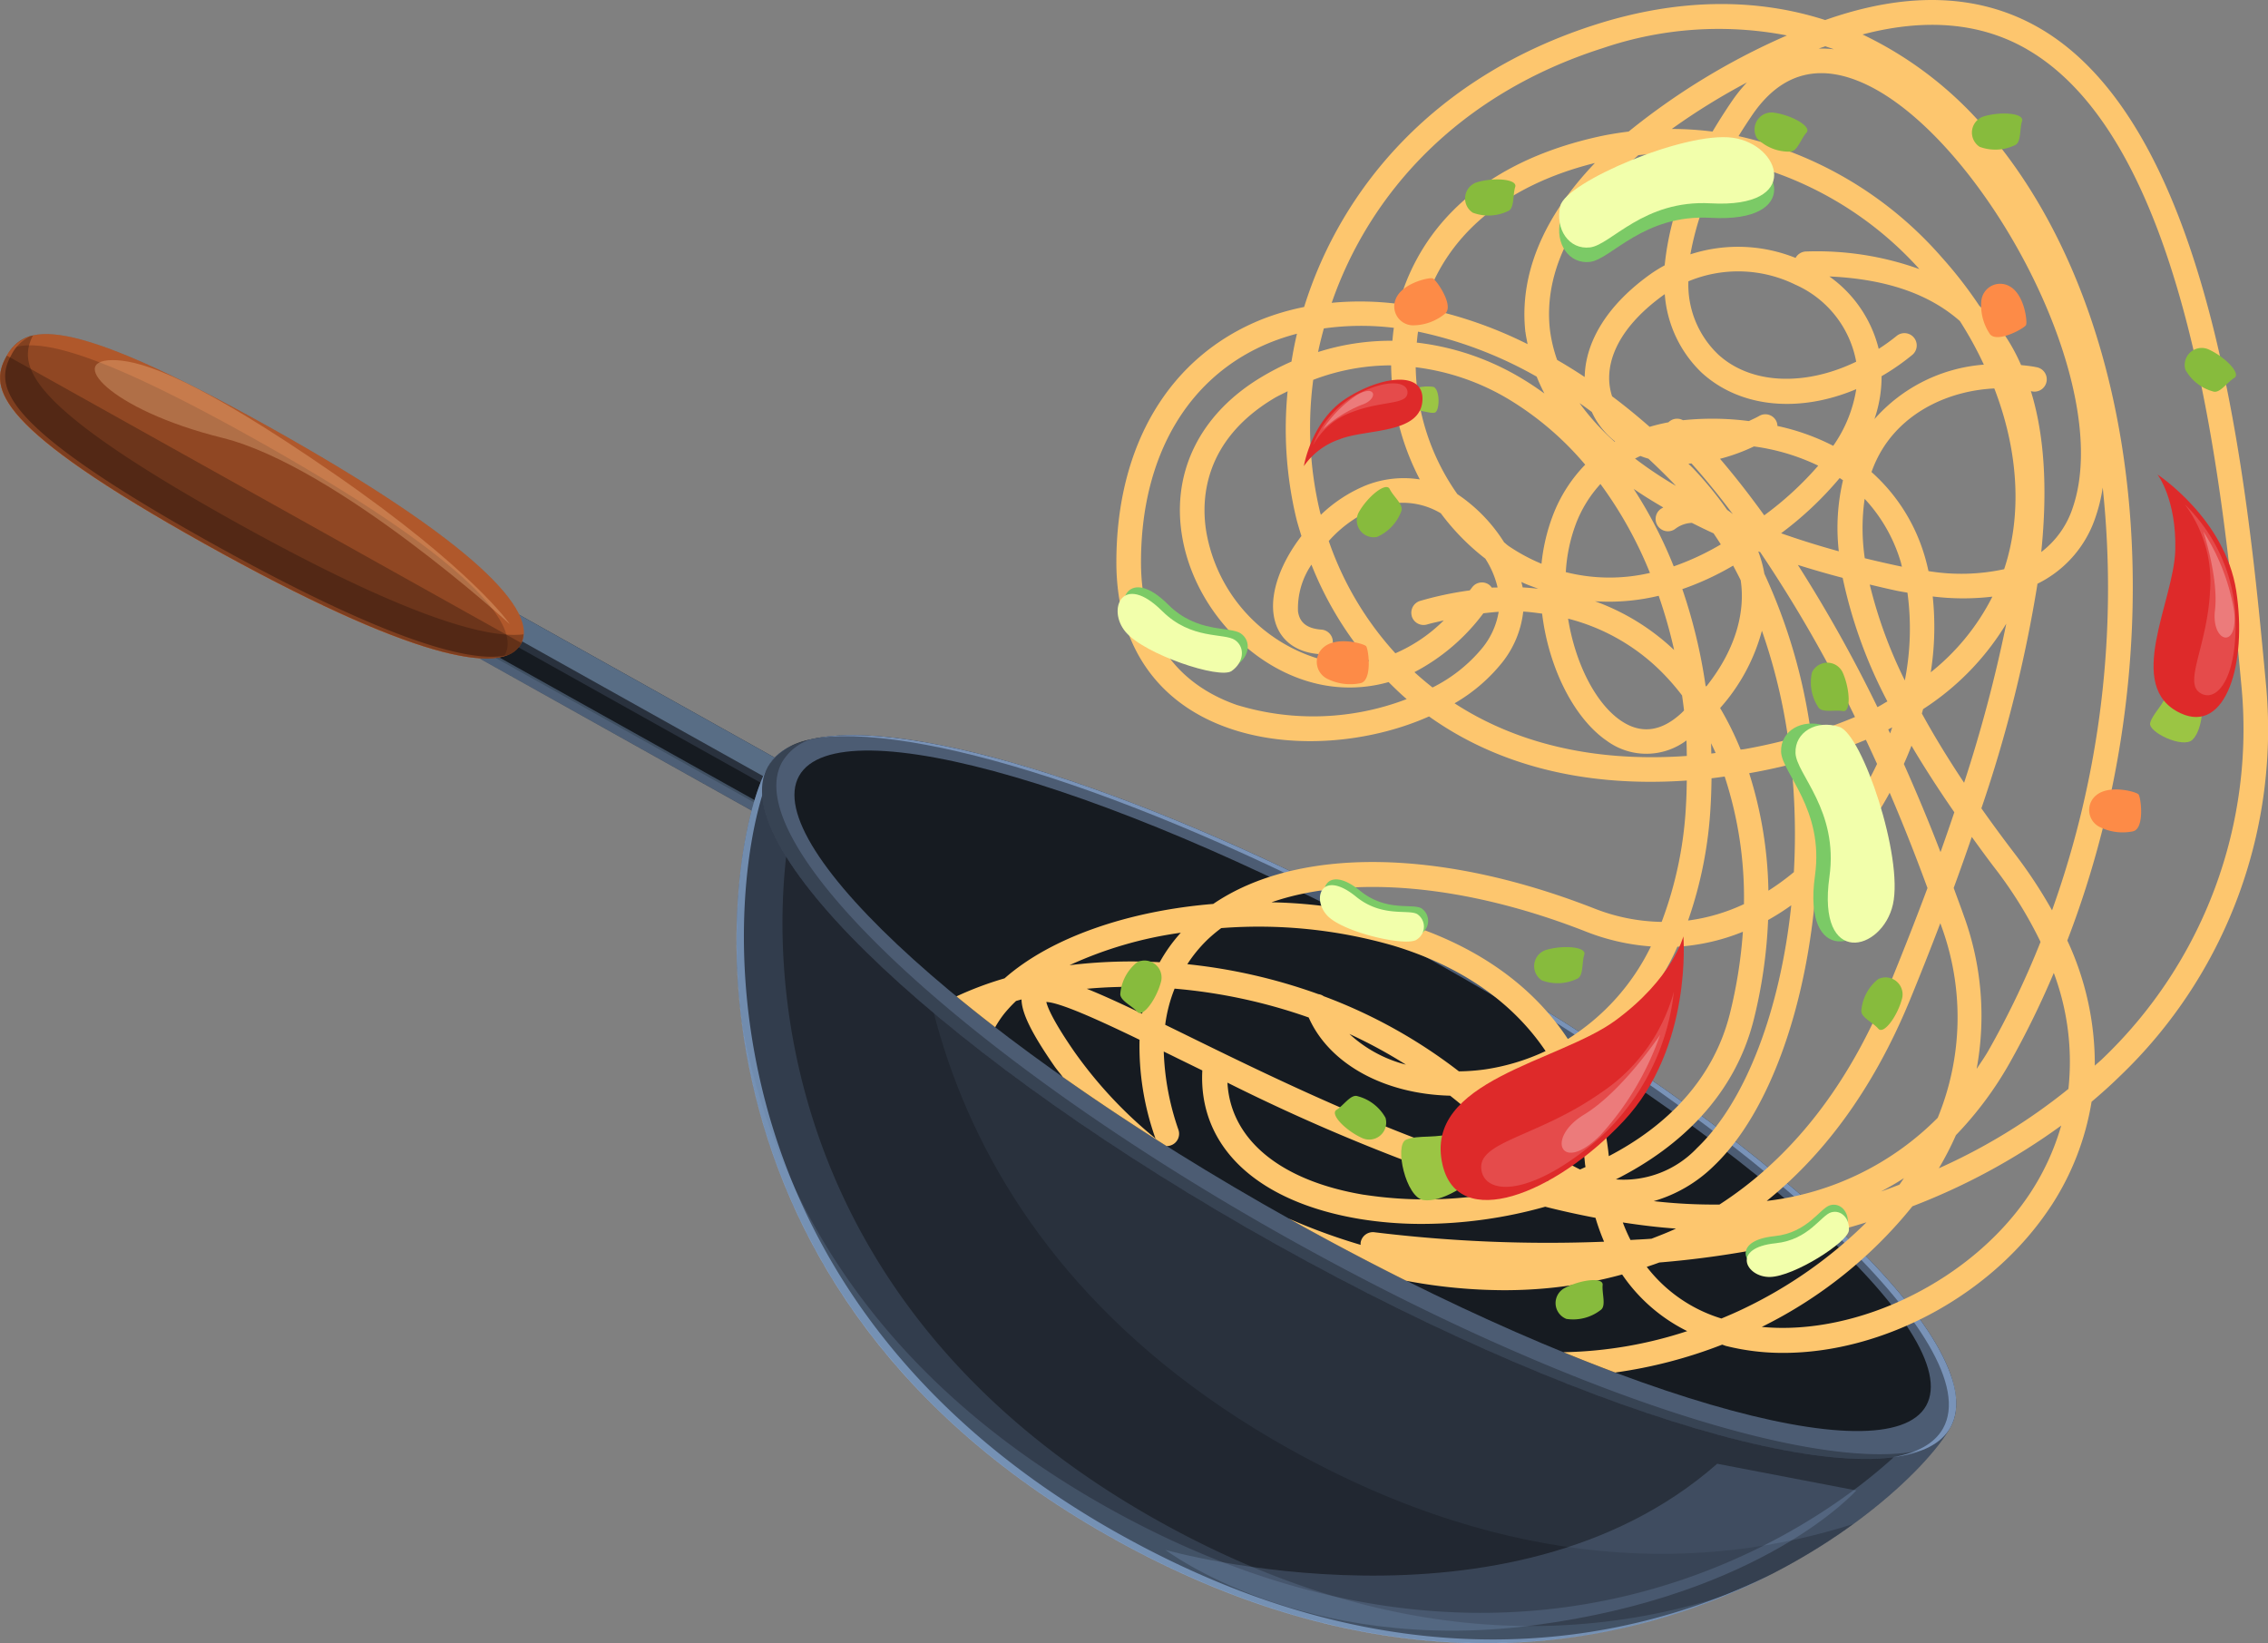 <svg id="Group_2113" data-name="Group 2113" xmlns="http://www.w3.org/2000/svg" xmlns:xlink="http://www.w3.org/1999/xlink" width="217.112" height="157.298" viewBox="0 0 217.112 157.298">
  <rect x="0" y="0" width="217.112" height="157.298" fill="#808080" stroke="none"/>
  <defs>
    <clipPath id="clip-path">
      <rect id="Rectangle_1548" data-name="Rectangle 1548" width="217.112" height="157.298" fill="none"/>
    </clipPath>
    <clipPath id="clip-path-3">
      <rect id="Rectangle_1528" data-name="Rectangle 1528" width="69.854" height="39.629" transform="translate(36.67 56.993)" fill="none"/>
    </clipPath>
    <clipPath id="clip-path-4">
      <rect id="Rectangle_1529" data-name="Rectangle 1529" width="98.94" height="85.941" transform="translate(70.504 71.357)" fill="none"/>
    </clipPath>
    <clipPath id="clip-path-5">
      <rect id="Rectangle_1530" data-name="Rectangle 1530" width="94.83" height="86.734" transform="translate(70.504 70.562)" fill="none"/>
    </clipPath>
    <clipPath id="clip-path-6">
      <rect id="Rectangle_1531" data-name="Rectangle 1531" width="116.196" height="59.171" transform="translate(71.062 98.111)" fill="none"/>
    </clipPath>
    <clipPath id="clip-path-7">
      <rect id="Rectangle_1532" data-name="Rectangle 1532" width="106.901" height="86.906" transform="translate(70.514 70.378)" fill="none"/>
    </clipPath>
    <clipPath id="clip-path-8">
      <rect id="Rectangle_1533" data-name="Rectangle 1533" width="111.177" height="68.835" transform="translate(72.951 70.817)" fill="none"/>
    </clipPath>
    <clipPath id="clip-path-9">
      <rect id="Rectangle_1534" data-name="Rectangle 1534" width="108.889" height="69.134" transform="translate(78.376 70.37)" fill="none"/>
    </clipPath>
    <clipPath id="clip-path-10">
      <rect id="Rectangle_1535" data-name="Rectangle 1535" width="66.128" height="15.981" transform="translate(111.572 140.117)" fill="none"/>
    </clipPath>
    <clipPath id="clip-path-11">
      <rect id="Rectangle_1536" data-name="Rectangle 1536" width="48.584" height="30.817" transform="translate(0 32.214)" fill="none"/>
    </clipPath>
    <clipPath id="clip-path-12">
      <rect id="Rectangle_1537" data-name="Rectangle 1537" width="48.972" height="30.835" transform="translate(1.177 31.984)" fill="none"/>
    </clipPath>
    <clipPath id="clip-path-13">
      <rect id="Rectangle_1538" data-name="Rectangle 1538" width="50.11" height="30.922" transform="translate(0.007 32.112)" fill="none"/>
    </clipPath>
    <clipPath id="clip-path-14">
      <rect id="Rectangle_1539" data-name="Rectangle 1539" width="49.896" height="28.988" transform="translate(0.007 34.046)" fill="none"/>
    </clipPath>
    <clipPath id="clip-path-15">
      <rect id="Rectangle_1540" data-name="Rectangle 1540" width="4.856" height="18.262" transform="translate(209.152 48.291)" fill="none"/>
    </clipPath>
    <clipPath id="clip-path-16">
      <rect id="Rectangle_1541" data-name="Rectangle 1541" width="2.994" height="10.153" transform="translate(210.919 50.878)" fill="none"/>
    </clipPath>
    <clipPath id="clip-path-17">
      <rect id="Rectangle_1542" data-name="Rectangle 1542" width="9.035" height="5.905" transform="translate(125.705 36.696)" fill="none"/>
    </clipPath>
    <clipPath id="clip-path-18">
      <rect id="Rectangle_1543" data-name="Rectangle 1543" width="4.801" height="3.665" transform="translate(126.64 37.423)" fill="none"/>
    </clipPath>
    <clipPath id="clip-path-19">
      <rect id="Rectangle_1544" data-name="Rectangle 1544" width="18.447" height="18.68" transform="translate(141.792 94.93)" fill="none"/>
    </clipPath>
    <clipPath id="clip-path-20">
      <rect id="Rectangle_1545" data-name="Rectangle 1545" width="9.424" height="11.283" transform="translate(149.496 99.059)" fill="none"/>
    </clipPath>
    <clipPath id="clip-path-21">
      <rect id="Rectangle_1546" data-name="Rectangle 1546" width="39.736" height="25.284" transform="translate(9.072 34.469)" fill="none"/>
    </clipPath>
  </defs>
  <g id="Group_2112" data-name="Group 2112" clip-path="url(#clip-path)">
    <rect id="Rectangle_1525" data-name="Rectangle 1525" width="5.502" height="79.455" transform="matrix(0.488, -0.873, 0.873, 0.488, 36.67, 57.87)" fill="#29313d"/>
    <rect id="Rectangle_1526" data-name="Rectangle 1526" width="2.084" height="79.452" transform="matrix(0.488, -0.873, 0.873, 0.488, 38.339, 54.889)" fill="#586d85"/>
    <rect id="Rectangle_1527" data-name="Rectangle 1527" width="1.954" height="79.451" transform="matrix(0.488, -0.873, 0.873, 0.488, 37.06, 57.176)" fill="#161b21"/>
    <g id="Group_2111" data-name="Group 2111">
      <g id="Group_2110" data-name="Group 2110" clip-path="url(#clip-path)">
        <g id="Group_2055" data-name="Group 2055" opacity="0.3">
          <g id="Group_2054" data-name="Group 2054">
            <g id="Group_2053" data-name="Group 2053" clip-path="url(#clip-path-3)">
              <path id="Path_1439" data-name="Path 1439" d="M106.035,96.622,36.67,57.869l.493-.877,69.361,38.75Z" fill="#a4cbfd"/>
            </g>
          </g>
        </g>
        <path id="Path_1440" data-name="Path 1440" d="M186.711,136.636c-4.361,7.8-36.088,35.231-80.187,10.6C63.278,123.07,69.144,81.194,73.506,73.393s33.235.027,64.5,17.492,53.066,37.947,48.708,45.751" fill="#29313d"/>
        <g id="Group_2058" data-name="Group 2058" opacity="0.8">
          <g id="Group_2057" data-name="Group 2057">
            <g id="Group_2056" data-name="Group 2056" clip-path="url(#clip-path-4)">
              <path id="Path_1441" data-name="Path 1441" d="M107.221,146.888C63.978,122.728,69.845,80.851,74.2,73.047a4.655,4.655,0,0,1,1.709-1.689A4.982,4.982,0,0,0,73.5,73.411c-4.361,7.8-10.228,49.68,33.018,73.837,26.56,14.841,48.624,10.786,62.93,3.515-14.323,7.043-36.1,10.717-62.223-3.875" fill="#a4cbfd"/>
            </g>
          </g>
        </g>
        <g id="Group_2061" data-name="Group 2061" opacity="0.2">
          <g id="Group_2060" data-name="Group 2060">
            <g id="Group_2059" data-name="Group 2059" clip-path="url(#clip-path-5)">
              <path id="Path_1442" data-name="Path 1442" d="M110.912,145.606C67.669,121.445,73.536,79.572,77.9,71.768a4.336,4.336,0,0,1,1.02-1.206c-2.672.356-4.548,1.281-5.422,2.848-4.361,7.8-10.228,49.681,33.019,73.838,24.136,13.487,44.554,11.363,58.82,5.408-13.932,4.578-32.668,5.1-54.422-7.05" fill="#98bae9"/>
            </g>
          </g>
        </g>
        <g id="Group_2064" data-name="Group 2064" opacity="0.2">
          <g id="Group_2063" data-name="Group 2063">
            <g id="Group_2062" data-name="Group 2062" clip-path="url(#clip-path-6)">
              <path id="Path_1443" data-name="Path 1443" d="M186.789,131.792a4.507,4.507,0,0,1-.53,1.954c-4.358,7.8-36.085,35.232-80.187,10.592C82.849,131.364,73.8,113.284,71.061,98.111c2.081,15.714,10.741,35.309,35.459,49.12,44.1,24.636,75.83-2.791,80.191-10.6a5.954,5.954,0,0,0,.078-4.844" fill="#a4cbfd"/>
            </g>
          </g>
        </g>
        <g id="Group_2067" data-name="Group 2067" opacity="0.2">
          <g id="Group_2066" data-name="Group 2066">
            <g id="Group_2065" data-name="Group 2065" clip-path="url(#clip-path-7)">
              <path id="Path_1444" data-name="Path 1444" d="M123.424,138.7C87.115,118.41,85.433,85.644,88.407,71.034c-7.8-1.335-13.209-.673-14.9,2.359-4.362,7.8-10.228,49.678,33.014,73.838,32.149,17.961,57.707,8.253,70.895-1.349-13.886,4.449-32.458,4.843-53.991-7.186"/>
            </g>
          </g>
        </g>
        <path id="Path_1445" data-name="Path 1445" d="M186.711,136.636c-4.361,7.8-33.236-.027-64.5-17.492s-53.07-37.95-48.708-45.751,33.235.027,64.5,17.492,53.066,37.947,48.708,45.751" fill="#4c5c73"/>
        <g id="Group_2070" data-name="Group 2070" opacity="0.3">
          <g id="Group_2069" data-name="Group 2069">
            <g id="Group_2068" data-name="Group 2068" clip-path="url(#clip-path-8)">
              <path id="Path_1446" data-name="Path 1446" d="M123.58,118.7C92.319,101.232,70.514,80.749,74.872,72.945a5.04,5.04,0,0,1,2.583-2.128,5.851,5.851,0,0,0-3.95,2.576c-4.361,7.8,17.447,28.287,48.709,45.752,27.529,15.377,53.2,23.28,61.913,19.622-9.813,2.438-34.337-5.428-60.547-20.071" fill="#060608"/>
            </g>
          </g>
        </g>
        <g id="Group_2073" data-name="Group 2073" opacity="0.5">
          <g id="Group_2072" data-name="Group 2072">
            <g id="Group_2071" data-name="Group 2071" clip-path="url(#clip-path-9)">
              <path id="Path_1447" data-name="Path 1447" d="M138,90.885c-25.418-14.2-49.259-22.033-59.626-20.269C89.084,69.3,112.428,77.085,137.3,90.977c31.258,17.464,53.066,37.947,48.708,45.751-.815,1.458-2.488,2.369-4.87,2.777,2.753-.34,4.684-1.271,5.577-2.869,4.358-7.8-17.45-28.287-48.708-45.751" fill="#a6cafd"/>
            </g>
          </g>
        </g>
        <path id="Path_1448" data-name="Path 1448" d="M184.39,134.556c-3.8,6.808-31.04-1.166-60.836-17.811S72.69,81.085,76.494,74.277s31.043,1.163,60.839,17.808,50.861,35.659,47.057,42.471" fill="#161b21"/>
        <g id="Group_2076" data-name="Group 2076" opacity="0.2">
          <g id="Group_2075" data-name="Group 2075">
            <g id="Group_2074" data-name="Group 2074" clip-path="url(#clip-path-10)">
              <path id="Path_1449" data-name="Path 1449" d="M164.383,140.117c-19.949,17.543-52.811,8.25-52.811,8.25s13.239,10.091,35.238,7.216,30.891-12.91,30.891-12.91Z" fill="#98bae9"/>
            </g>
          </g>
        </g>
        <path id="Path_1450" data-name="Path 1450" d="M49.868,61.653c-1.723,3.083-10.469,1.472-30.333-9.626S-1.113,37.214.605,34.134s5.3-4.361,25.16,6.737,25.823,17.7,24.1,20.782" fill="#904723"/>
        <g id="Group_2079" data-name="Group 2079" opacity="0.8">
          <g id="Group_2078" data-name="Group 2078">
            <g id="Group_2077" data-name="Group 2077" clip-path="url(#clip-path-11)">
              <path id="Path_1451" data-name="Path 1451" d="M20.021,51.864C.157,40.766-.628,37.051,1.092,33.968a3.9,3.9,0,0,1,1.774-1.754A3.768,3.768,0,0,0,.6,34.145c-1.72,3.083-.935,6.8,18.929,17.892,16.9,9.443,25.728,12,29.055,10.663-3.674.915-12.467-1.845-28.562-10.836" fill="#fd7f3e"/>
            </g>
          </g>
        </g>
        <g id="Group_2082" data-name="Group 2082" opacity="0.3">
          <g id="Group_2081" data-name="Group 2081">
            <g id="Group_2080" data-name="Group 2080" clip-path="url(#clip-path-12)">
              <path id="Path_1452" data-name="Path 1452" d="M24.216,41.938c19.864,11.1,25.819,17.7,24.1,20.785-.02.034-.054.061-.074.1a2.564,2.564,0,0,0,1.628-1.165c1.72-3.08-4.239-9.684-24.1-20.782C7.809,30.837,3.172,30.928,1.177,33.315c2.764-.962,8.576.543,23.039,8.623" fill="#fd7f3e"/>
            </g>
          </g>
        </g>
        <g id="Group_2085" data-name="Group 2085" opacity="0.3">
          <g id="Group_2084" data-name="Group 2084">
            <g id="Group_2083" data-name="Group 2083" clip-path="url(#clip-path-13)">
              <path id="Path_1453" data-name="Path 1453" d="M22.193,49.783C2.8,38.947,1.6,35.15,3.155,32.111A3.732,3.732,0,0,0,.606,34.134c-1.72,3.079-.935,6.794,18.929,17.892s28.61,12.709,30.333,9.627a2.293,2.293,0,0,0,.248-.932c-4,.493-12.675-2.42-27.923-10.938" fill="#170b06"/>
            </g>
          </g>
        </g>
        <g id="Group_2088" data-name="Group 2088" opacity="0.3">
          <g id="Group_2087" data-name="Group 2087">
            <g id="Group_2086" data-name="Group 2086" clip-path="url(#clip-path-14)">
              <path id="Path_1454" data-name="Path 1454" d="M.606,34.134c-1.72,3.08-.935,6.8,18.929,17.893s28.61,12.709,30.334,9.626c.017-.031.02-.068.034-.1L.664,34.046c-.017.03-.041.057-.058.088" fill="#170b06"/>
            </g>
          </g>
        </g>
        <path id="Path_1455" data-name="Path 1455" d="M196.31,115.5a25.747,25.747,0,0,0,3.913-10.034c.921-.779,1.815-1.577,2.671-2.414A45.918,45.918,0,0,0,216.9,65.311c-1.72-18.495-4.929-52.917-21.649-62.614-5.727-3.318-12.62-3.569-20.527-.779-6.706-2.155-14.147-2.06-21.981.435-15.259,4.861-24.317,15.524-27.9,27.033a23.542,23.542,0,0,0-4.018,1.173c-8.858,3.542-13.946,12.009-13.957,23.236-.006,7.886,3.855,13.548,10.874,15.948,5.938,2.033,13.321,1.387,19.058-1.162,6.024,4.3,14.178,6.859,24.674,6.135-.013.758-.027,1.512-.074,2.277a36.875,36.875,0,0,1-2.332,11.255,18.341,18.341,0,0,1-6.408-1.268c-14.87-5.83-28.49-5.918-36.519-.452-8.066.659-15.5,3.178-19.976,7.124a32.538,32.538,0,0,0-4.606,1.727q1.77,1.458,3.708,2.954a9.878,9.878,0,0,1,.867-1.3,12.969,12.969,0,0,1,1.132-1.217c.177-.048.347-.1.523-.143.021,1.329.993,3.273,3.134,6.367.252.363.554.707.823,1.063,3.1,2.183,6.407,4.389,9.9,6.588.017,0,.034.017.051.017a1.15,1.15,0,0,0,.377-.065,1.174,1.174,0,0,0,.738-1.489,25.167,25.167,0,0,1-1.408-7.494c.442.214.884.431,1.316.645l2.376,1.163c-.388,7.274,5.207,12.58,15.085,14.221a36.688,36.688,0,0,0,5.972.47,43.822,43.822,0,0,0,11.768-1.646c1.6.408,3.212.758,4.813,1.064a20.924,20.924,0,0,0,.822,2.284,136.639,136.639,0,0,1-22.005-.907,1.191,1.191,0,0,0-1.306,1.03.826.826,0,0,0,.014.18,56.5,56.5,0,0,1-6.9-2.522l.186.105c3.746,2.094,7.451,4.049,11.075,5.857a50.934,50.934,0,0,0,9.378.9,44,44,0,0,0,4.694-.248A42.272,42.272,0,0,0,155.284,122a16.225,16.225,0,0,0,6.23,5.421,40.081,40.081,0,0,1-11.852,2.019c1.692.69,3.348,1.343,4.959,1.944a45.226,45.226,0,0,0,10.238-2.668c.139.038.262.1.4.133a22.246,22.246,0,0,0,5.462.656c9.538,0,19.99-5.5,25.588-14.011m1.7-11.261a56.3,56.3,0,0,1-12.406,7.6,30.066,30.066,0,0,0,1.635-3.172,34.142,34.142,0,0,0,5.143-6.907,85.1,85.1,0,0,0,4.225-8.62,24.244,24.244,0,0,1,1.4,11.1m-28.881,10.724c5.19-4.181,10.034-10.313,13.705-19.225,1.043-2.533,2-4.966,2.913-7.356.03.085.061.163.091.252A25.3,25.3,0,0,1,185.495,107a27.515,27.515,0,0,1-16.37,7.957m13.14-2.182c-.149.207-.285.424-.438.628-.585.225-1.169.449-1.768.656.748-.394,1.486-.819,2.206-1.284M163.843,74.5c.411-.044.836-.108,1.257-.166a37.126,37.126,0,0,1,1.846,12.213,18.108,18.108,0,0,1-5.35,1.57,39.515,39.515,0,0,0,2.158-10.979c.055-.884.075-1.761.089-2.638m-.045-3.355c.147.31.3.616.435.935-.136.017-.275.038-.411.055-.01-.33-.01-.663-.024-.99m2.832.612a29.922,29.922,0,0,0-1.965-3.98,18.2,18.2,0,0,0,4-7.4,54.619,54.619,0,0,1,2.525,10.418c-1.342.34-2.715.656-4.17.911-.133.024-.259.031-.391.051M144.4,52.255c-.146-.1-.268-.231-.411-.337a15.41,15.41,0,0,0-4.476-4.615,21.8,21.8,0,0,1-3.991-12.149,22.7,22.7,0,0,1,9.072,3.168,29.618,29.618,0,0,1,7.155,6.159,14.176,14.176,0,0,0-3.069,4.79,18.106,18.106,0,0,0-1.115,4.694,17.747,17.747,0,0,1-3.165-1.71m2.852,4.1c-.5-.051-.989-.1-1.492-.126-.027-.173-.082-.346-.119-.52.523.259,1.071.439,1.611.646m-12.107,2.631a1.182,1.182,0,0,0,1.465.792c.544-.16,1.07-.258,1.6-.391a14.985,14.985,0,0,1-4.633,3.148A30.847,30.847,0,0,1,127.2,51.789a11.9,11.9,0,0,1,4.425-3.137,7.064,7.064,0,0,1,6.306.486,22.243,22.243,0,0,0,4.255,4.337,8.692,8.692,0,0,1,1.176,2.76c-.187.01-.367,0-.557.017a1.094,1.094,0,0,0-.262-.282,1.173,1.173,0,0,0-1.642.286c-.064.091-.136.166-.2.258a32.789,32.789,0,0,0-4.755,1.006,1.183,1.183,0,0,0-.795,1.465m52.913,28.878c-.343-.992-.694-1.906-1.04-2.865q.918-2.5,1.733-4.884c.714.982,1.418,1.961,2.206,2.987a40.43,40.43,0,0,1,4.375,7.06,83.657,83.657,0,0,1-5,10.425c-.354.619-.745,1.163-1.119,1.737a27.991,27.991,0,0,0-1.152-14.46m-9.079-31.907c.881.208,1.754.419,2.665.609.33.068.629.109.945.17a25.6,25.6,0,0,1-.252,8.4,43.939,43.939,0,0,1-3.358-9.175m2.152,13.661c-.068.194-.133.391-.2.585-.062-.129-.123-.252-.184-.381.133-.064.255-.136.388-.2M172.109,54.08c1.38.432,2.808.847,4.286,1.234a45.564,45.564,0,0,0,4.283,11.829c-.326.177-.619.377-.955.547a135.746,135.746,0,0,0-7.614-13.61m7.58,19.049a32,32,0,0,1-5.67,8.256,67.9,67.9,0,0,0-.363-8.814,44.547,44.547,0,0,0,4.962-1.757c.357.758.711,1.523,1.071,2.315M159.723,40.423c-.636.119-1.234.268-1.805.435-1.183-1.033-2.376-2.016-3.593-2.92-.843-2.519.024-6.2,5.024-9.769l.017-.01a11.576,11.576,0,0,0,3.562,7.543c3.729,3.378,9.378,3.827,14.769,1.549a12.957,12.957,0,0,1-2.206,5.425,21.563,21.563,0,0,0-5.34-1.9,1.135,1.135,0,0,0-.146-.534,1.167,1.167,0,0,0-1.608-.421c-.333.193-.649.319-.975.486a27.345,27.345,0,0,0-6.316-.082,1.166,1.166,0,0,0-1.383.194m.727,6.1a37.827,37.827,0,0,1-3.932-2.624c.17-.082.336-.17.516-.248.248.1.5.183.769.262.89.832,1.77,1.692,2.634,2.6a.036.036,0,0,0,.013.01m-5.836-4.256c-.017.011-.031.017-.048.028a23.172,23.172,0,0,1-3.358-3.7c.4.269.785.558,1.176.843a7.212,7.212,0,0,0,.507.942,8,8,0,0,0,1.723,1.889m30.4,14.831a23.659,23.659,0,0,0,5.714.017,21.8,21.8,0,0,1-5.9,7.24,27.771,27.771,0,0,0,.187-7.257m7.043,2.607A137.939,137.939,0,0,1,188.02,74.93c-1.57-2.356-2.91-4.562-4.041-6.628.037-.139.078-.279.115-.422a25.349,25.349,0,0,0,7.961-8.174m-.2-5.221a19.338,19.338,0,0,1-7.244.183c-.122-.554-.258-1.1-.425-1.635a17.274,17.274,0,0,0-5.03-7.848,11.664,11.664,0,0,1,1.088-2.267c2.369-3.76,6.665-5.544,10.669-5.734,2.281,5.9,2.7,12.029.942,17.3m-9.786-.238q-1.815-.383-3.556-.809a19.729,19.729,0,0,1-.013-5.687,15.186,15.186,0,0,1,3.436,5.983c.055.166.085.343.133.513M179.437,40.12a12.551,12.551,0,0,0,.684-4.109,22.106,22.106,0,0,0,2.964-2.06,1.177,1.177,0,0,0-1.51-1.805,18.649,18.649,0,0,1-1.73,1.248,12.048,12.048,0,0,0-4.724-6.931c5.394.245,9.524,1.652,12.495,4.269a35.039,35.039,0,0,1,2.294,4.174,15.516,15.516,0,0,0-10.473,5.214m-6.526-16.047a1.175,1.175,0,0,0-1.023.616,14.791,14.791,0,0,0-10.071-.344,28.788,28.788,0,0,1,3.351-9.13,33.753,33.753,0,0,1,18.573,10.544,29.007,29.007,0,0,0-10.83-1.686m-1.057,3.172a10.051,10.051,0,0,1,5.836,7.379c-4.82,2.332-10,2.22-13.181-.666a9.223,9.223,0,0,1-2.883-7.029,12.4,12.4,0,0,1,10.228.316m4.256,18.514c.1.072.214.14.316.214a19.9,19.9,0,0,0-.4,6.8q-2.9-.8-5.524-1.727a32.926,32.926,0,0,0,5.609-5.289m6.873,25.626c1.179,2,2.563,4.143,4.1,6.37-.421,1.251-.86,2.518-1.322,3.817-1.156-3.012-2.328-5.792-3.508-8.437q.389-.867.728-1.75M192.83,81.67c-1.132-1.478-2.179-2.909-3.155-4.293a130.189,130.189,0,0,0,5.371-21.5,10.923,10.923,0,0,0,5.574-6.431,15.644,15.644,0,0,0,.67-2.777,91.436,91.436,0,0,1-4.851,40.472,45.79,45.79,0,0,0-3.609-5.469m5.567-33a8.722,8.722,0,0,1-2.991,4.17c.626-6.135.289-11.258-.992-15.4.01,0,.023,0,.034.006a1.177,1.177,0,1,0,.482-2.3c-.462-.1-.961-.15-1.454-.2a18.059,18.059,0,0,0-1.506-2.78,16.43,16.43,0,0,0-2.488-2.893,40.714,40.714,0,0,0-3.58-4.619A36.4,36.4,0,0,0,166.429,13.03c.4-.653.83-1.312,1.282-1.978,2.845-4.2,6.641-5.13,11.278-2.8,11,5.54,23.545,28.586,19.408,40.415M165.76,9.729q-1,1.479-1.822,2.866a31.82,31.82,0,0,0-3.9-.252,62.592,62.592,0,0,1,7.189-4.449,14.66,14.66,0,0,0-1.465,1.835M162.7,14.845A27.24,27.24,0,0,0,159.356,25.4a13.778,13.778,0,0,0-1.377.853C153.55,29.42,151.755,33,151.7,36.089q-1.31-.867-2.638-1.635a13.793,13.793,0,0,1-.693-2.92c-.625-5.659,2.369-11.4,8.47-16.682a29.154,29.154,0,0,1,2.978-.167c.962,0,1.924.065,2.879.16M146.031,31.793c.045.387.136.768.2,1.148a40.446,40.446,0,0,0-9.952-3.46c1.992-6.839,7.723-11.72,16.4-13.878-4.912,5.136-7.267,10.666-6.656,16.19m1.081,4.262c.215.544.466,1.081.738,1.611-.663-.479-1.336-.938-2.033-1.356a25.076,25.076,0,0,0-10.183-3.515c.037-.35.064-.7.122-1.05a39.237,39.237,0,0,1,11.356,4.31m3.763,14.069a11.942,11.942,0,0,1,2.342-3.794,38.9,38.9,0,0,1,4.738,8.512,17.06,17.06,0,0,1-8.055-.075,15.66,15.66,0,0,1,.975-4.643m7.917,6.907a47.657,47.657,0,0,1,1.478,5.193,21.774,21.774,0,0,0-7.576-4.67,20.433,20.433,0,0,0,6.1-.523m.01,7.029a22.115,22.115,0,0,1,2.226,2.512c.065.479.136.955.187,1.441-.078.075-.146.15-.224.224-1.934,1.805-3.892,2.06-5.809.755-2.427-1.642-4.381-5.5-5.065-9.772a19.489,19.489,0,0,1,8.685,4.84m1.424-9.851a42.53,42.53,0,0,0-3.834-7.413c.887.612,1.842,1.2,2.835,1.778-.082.058-.17.092-.252.153a1.178,1.178,0,1,0,1.4,1.9,2.787,2.787,0,0,1,1.594-.574c.677.34,1.356.676,2.074,1,.234.35.469.7.693,1.061a25.138,25.138,0,0,1-4.507,2.1m1.917-9.32c-.167-.177-.343-.336-.513-.51.1,0,.2-.017.3-.02,1.03,1.142,2.376,2.746,3.96,4.854a6.8,6.8,0,0,0-.547-.408,34.822,34.822,0,0,0-3.2-3.916m2.515-.975a18.04,18.04,0,0,0,3.246-1.183c.045.007.085.01.133.017a20.459,20.459,0,0,1,6.023,1.822,31.4,31.4,0,0,1-5.17,4.755c-1.628-2.26-3.052-4.035-4.232-5.411M168.5,52.85a128.291,128.291,0,0,1,9.075,15.785,41.644,41.644,0,0,1-4.218,1.526A53.744,53.744,0,0,0,168.9,54.92a11.4,11.4,0,0,0-.585-2.135c.058.021.119.041.177.065m2.988,20.306a64.874,64.874,0,0,1,.244,10.326,23.411,23.411,0,0,1-2.437,1.778,39.161,39.161,0,0,0-1.842-11.244c1.424-.248,2.753-.541,4.035-.86m2.372,11.618c.2-.177.411-.32.612-.507a33.2,33.2,0,0,0,6.431-8.382q1.83,4.252,3.62,9.123-1.76,4.716-3.865,9.83c-4.2,10.208-10.007,16.567-16.047,20.466a50.738,50.738,0,0,1-6.294-.326,13.62,13.62,0,0,0,5.767-3.382c5.317-5.079,8.943-15.374,9.776-26.822M194.071,4.736c15.669,9.086,18.8,42.719,20.485,60.789a43.59,43.59,0,0,1-13.307,35.84c-.228.224-.482.424-.717.645A27.959,27.959,0,0,0,197.9,90.029c10.266-26.659,7.89-58.3-6.886-76.557A35.73,35.73,0,0,0,178.295,3.3c6.054-1.588,11.35-1.136,15.776,1.434M174.733,4.43c.275.1.551.18.823.286a10.029,10.029,0,0,0-1.452-.065c.214-.085.418-.139.629-.221M153.455,4.6a34.406,34.406,0,0,1,17.6-1.207c-.034.017-.068.027-.1.044a65.816,65.816,0,0,0-15.048,9.157c-1.026.129-2.049.293-3.073.527C139.733,16.1,135.352,23.839,133.9,29.1a28.872,28.872,0,0,0-6.418-.112C131.086,18.574,139.526,9.033,153.455,4.6M126.732,31.439a25.961,25.961,0,0,1,6.7-.058c-.065.412-.1.823-.14,1.238a22.965,22.965,0,0,0-7.114,1.077c.156-.755.347-1.506.551-2.257m-1.016,4.922a20.877,20.877,0,0,1,7.457-1.387,24.143,24.143,0,0,0,2.746,10.918,9.859,9.859,0,0,0-5.139.561,13.778,13.778,0,0,0-4.334,2.828c-.02-.085-.054-.17-.075-.255a34.765,34.765,0,0,1-.655-12.665m-3.784,22.512c.33,2.206,1.938,3.572,4.4,3.746a1.214,1.214,0,0,0,1.258-1.091A1.176,1.176,0,0,0,126.5,60.27c-1.795-.126-2.138-1.054-2.244-1.744a7.436,7.436,0,0,1,1.286-4.473,33.29,33.29,0,0,0,5.523,9.222,11.235,11.235,0,0,1-4.45-.106,15.435,15.435,0,0,1-11.148-12.321c-.48-2.991-.283-8.617,6.41-12.672.452-.275.921-.483,1.384-.721a36.819,36.819,0,0,0,.822,12.132c.14.574.326,1.149.5,1.723-1.876,2.437-3,5.255-2.655,7.563m-3.426,8.644c-4.235-1.448-9.283-5-9.276-13.722.007-10.211,4.555-17.886,12.475-21.051a21.2,21.2,0,0,1,2.457-.8c-.214.887-.381,1.778-.527,2.668a25.543,25.543,0,0,0-2.974,1.543c-5.748,3.484-8.488,8.974-7.515,15.058,1.077,6.764,6.522,12.753,12.943,14.242a13.7,13.7,0,0,0,6.842-.163c.561.554,1.122,1.108,1.734,1.628a25.009,25.009,0,0,1-16.159.592M135.4,64.342a19.445,19.445,0,0,0,6.6-5.636c.489-.054.982-.112,1.465-.139a7.369,7.369,0,0,1-1.53,3.416,14.612,14.612,0,0,1-4.8,3.827q-.9-.708-1.734-1.468m3.841,2.981a16.246,16.246,0,0,0,4.555-3.9,9.507,9.507,0,0,0,2.019-4.878c.615.031,1.21.116,1.808.194.639,5.289,3.117,10.092,6.238,12.206a6.4,6.4,0,0,0,7.58-.068c.023.489.023.989.034,1.485-9.334.66-16.683-1.431-22.234-5.037m21.8-10.931a26.772,26.772,0,0,0,4.868-2.251c.248.463.492.928.724,1.4.421,2.79-.289,6.4-3.3,10.18-.024-.034-.045-.068-.065-.1a51,51,0,0,0-2.223-9.231m-9.239,32.78a21.108,21.108,0,0,0,6.231,1.424,21.543,21.543,0,0,1-7.95,8.862c-3.406-5.174-8.845-9.021-16.051-11.2a47,47,0,0,0-12.321-1.886c7.59-2.638,18.549-1.73,30.091,2.8m-36.257.812a14.47,14.47,0,0,1,1.359-1.142,46.565,46.565,0,0,1,16.448,1.673c6.547,1.978,11.476,5.455,14.6,10.1a20.748,20.748,0,0,1-5.83,1.757,19.633,19.633,0,0,1-2.467.184,49.3,49.3,0,0,0-12.944-7.193,1.134,1.134,0,0,0-.513-.2,53.026,53.026,0,0,0-12.543-2.866,13.327,13.327,0,0,1,1.887-2.308m19.041,11.924a12.609,12.609,0,0,1-5.411-2.936,46.821,46.821,0,0,1,5.411,2.936m-31.727-1.213c-2.066-2.984-2.579-4.273-2.7-4.786,1.312.048,4.986,1.713,8.926,3.617a26.254,26.254,0,0,0,1.5,9.378c.017.054.071.081.1.129a41.617,41.617,0,0,1-7.825-8.338m1.173-6.05a47.479,47.479,0,0,1,5.942-.157,16.753,16.753,0,0,0-.643,2.543c-2.128-1.02-3.871-1.815-5.3-2.386m6.982-2.54a49.02,49.02,0,0,0-8.63.283,37.792,37.792,0,0,1,10.649-3.107,15.088,15.088,0,0,0-2.019,2.824m19.561,22.261c-8.049-1.339-12.787-5.316-13.076-10.734A184.45,184.45,0,0,0,143.292,114.2a38.7,38.7,0,0,1-12.713.167M148.1,113.05c-12.614-3.252-25.177-9.371-34.327-13.861-.786-.387-1.52-.744-2.23-1.091a14.114,14.114,0,0,1,.9-3.46A51.755,51.755,0,0,1,125.28,97.4c1.975,4.47,7.261,7.329,13.539,7.485a42.7,42.7,0,0,1,4.31,3.868,27.412,27.412,0,0,0,5.091,4.262c-.04.014-.085.024-.125.034m3.161-1.1a21.374,21.374,0,0,1-6.424-4.827c-.826-.86-1.7-1.635-2.563-2.413.061-.007.119,0,.183-.014a22.394,22.394,0,0,0,6.693-2.053,23.136,23.136,0,0,1,2.587,8.783c.01.1.034.19.044.292-.177.075-.343.157-.52.232m.03-10.476a24.691,24.691,0,0,0,9.287-10.847,19.861,19.861,0,0,0,6.271-1.434,45.508,45.508,0,0,1-1.251,7.862c-1.574,6.268-6.033,10.731-11.584,13.617a25.613,25.613,0,0,0-2.723-9.2m3.4,11.427c6.285-3.161,11.4-8.154,13.192-15.272a47.213,47.213,0,0,0,1.38-9.558,24.473,24.473,0,0,0,2.216-1.407c-1.046,9.966-4.33,18.749-9.017,23.229a9.662,9.662,0,0,1-7.771,3.008m1.4,5.8a17,17,0,0,1-.738-1.679c1.707.262,3.41.472,5.092.588-.785.367-1.567.666-2.345.969-.66.054-1.34.078-2.009.122m8.7,7.515a14.275,14.275,0,0,1-7.145-4.942c.4-.136.795-.265,1.2-.418a92.4,92.4,0,0,0,19.834-3.848,43.107,43.107,0,0,1-11.819,8.294c-.676.326-1.37.622-2.066.914m3.861.806a42.8,42.8,0,0,0,14.422-11.547,61.8,61.8,0,0,0,14.242-7.726,23.49,23.49,0,0,1-2.96,6.452c-5.507,8.375-16.516,13.695-25.7,12.821" fill="#fdc66e"/>
        <path id="Path_1456" data-name="Path 1456" d="M174.06,67.69a4.29,4.29,0,0,1-.6-3.334,1.626,1.626,0,0,1,2.93,0c.714,1.577.819,3.857.031,3.711s-2.026.2-2.366-.377" fill="#87bb3d"/>
        <path id="Path_1457" data-name="Path 1457" d="M129.95,104.93A4.3,4.3,0,0,1,132.632,107a1.626,1.626,0,0,1-2.169,1.968c-1.59-.69-3.2-2.307-2.518-2.729s1.363-1.509,2-1.312" fill="#87bb3d"/>
        <path id="Path_1458" data-name="Path 1458" d="M134.141,48.944a4.323,4.323,0,0,1-2.332,2.458,1.626,1.626,0,0,1-1.74-2.356c.847-1.513,2.617-2.954,2.967-2.23s1.367,1.509,1.105,2.128" fill="#87bb3d"/>
        <path id="Path_1459" data-name="Path 1459" d="M144.372,20.2a4.306,4.306,0,0,1-3.385.16,1.627,1.627,0,0,1,.377-2.906c1.655-.5,3.933-.317,3.684.448s-.057,2.033-.676,2.3" fill="#87bb3d"/>
        <path id="Path_1460" data-name="Path 1460" d="M150.984,93.686a4.306,4.306,0,0,1-3.385.16,1.627,1.627,0,0,1,.377-2.906c1.659-.5,3.933-.317,3.684.448s-.057,2.033-.676,2.3" fill="#87bb3d"/>
        <path id="Path_1461" data-name="Path 1461" d="M192.891,13.893a4.306,4.306,0,0,1-3.385.16,1.627,1.627,0,0,1,.377-2.906c1.655-.5,3.933-.317,3.684.448s-.061,2.033-.676,2.3" fill="#87bb3d"/>
        <path id="Path_1462" data-name="Path 1462" d="M153.23,125.4a4.3,4.3,0,0,1-3.28.853,1.626,1.626,0,0,1-.231-2.92c1.519-.836,3.783-1.121,3.7-.323s.364,2-.187,2.39" fill="#87bb3d"/>
        <path id="Path_1463" data-name="Path 1463" d="M178.186,96.707a4.3,4.3,0,0,1,1.611-2.984,1.628,1.628,0,0,1,2.295,1.822c-.425,1.682-1.758,3.535-2.285,2.926s-1.713-1.1-1.621-1.764" fill="#87bb3d"/>
        <path id="Path_1464" data-name="Path 1464" d="M107.248,95.089a4.32,4.32,0,0,1,1.611-2.981,1.626,1.626,0,0,1,2.295,1.822c-.422,1.679-1.758,3.532-2.285,2.927s-1.709-1.1-1.621-1.768" fill="#87bb3d"/>
        <path id="Path_1465" data-name="Path 1465" d="M211.868,37.475a4.321,4.321,0,0,1-2.668-2.094,1.627,1.627,0,0,1,2.185-1.951c1.585.7,3.185,2.332,2.5,2.747s-1.377,1.5-2.016,1.3" fill="#87bb3d"/>
        <path id="Path_1466" data-name="Path 1466" d="M171.371,14.515a4.309,4.309,0,0,1-3.154-1.244,1.626,1.626,0,0,1,1.536-2.495c1.72.221,3.715,1.326,3.178,1.921s-.89,1.832-1.56,1.818" fill="#87bb3d"/>
        <path id="Path_1467" data-name="Path 1467" d="M190.471,31.948a4.906,4.906,0,0,1-.8-3.168,1.814,1.814,0,0,1,2.709-1.373c1.425.785,1.716,3.4,1.57,3.708s-2.821,1.8-3.483.833" fill="#fd8b47"/>
        <path id="Path_1468" data-name="Path 1468" d="M204.186,79.579a4.91,4.91,0,0,1-3.236-.442,1.813,1.813,0,0,1-.265-3.025c1.261-1.03,3.793-.326,4.028-.075s.618,3.287-.527,3.542" fill="#fd8b47"/>
        <path id="Path_1469" data-name="Path 1469" d="M130.246,65.395a4.91,4.91,0,0,1-3.236-.442,1.812,1.812,0,0,1-.262-3.025c1.258-1.03,3.79-.326,4.025-.075s.622,3.287-.527,3.542" fill="#fd8b47"/>
        <path id="Path_1470" data-name="Path 1470" d="M138.339,30.021a4.881,4.881,0,0,1-3.066,1.122,1.815,1.815,0,0,1-1.648-2.553c.632-1.5,3.2-2.06,3.528-1.944s2.083,2.617,1.186,3.375" fill="#fd8b47"/>
        <path id="Path_1471" data-name="Path 1471" d="M207.6,66.065c-.472,1.434-1.547,2.257-1.768,3.141s3.165,2.481,4.049,1.607.992-2.828,1.03-4.259-2.906-1.716-3.311-.489" fill="#9bc544"/>
        <path id="Path_1472" data-name="Path 1472" d="M208.744,68.274c-5.435-2.536-.646-10.693-.51-15.585s-1.7-7.267-1.7-7.267,6.468,4.225,7.539,11.139-.986,13.742-5.33,11.713" fill="#de2a2a"/>
        <g id="Group_2091" data-name="Group 2091" opacity="0.2">
          <g id="Group_2090" data-name="Group 2090">
            <g id="Group_2089" data-name="Group 2089" clip-path="url(#clip-path-15)">
              <path id="Path_1473" data-name="Path 1473" d="M209.152,48.291a12.275,12.275,0,0,1,2.41,8.314c-.272,5.252-2.546,8.7-.952,9.725s3.7-1.475,3.362-7.76a16.075,16.075,0,0,0-4.82-10.279" fill="#fdcfcf"/>
            </g>
          </g>
        </g>
        <g id="Group_2094" data-name="Group 2094" opacity="0.3">
          <g id="Group_2093" data-name="Group 2093">
            <g id="Group_2092" data-name="Group 2092" clip-path="url(#clip-path-16)">
              <path id="Path_1474" data-name="Path 1474" d="M210.919,50.878s1.482,4.463,1.115,7.563,2.321,3.814,1.815-.071a20.2,20.2,0,0,0-2.93-7.492" fill="#fdebeb"/>
            </g>
          </g>
        </g>
        <path id="Path_1475" data-name="Path 1475" d="M135.287,39.311c.853-.085,1.526.282,2.036.194s.557-2.213-.1-2.471a3.925,3.925,0,0,0-2.447.448c-.751.31-.221,1.9.51,1.829" fill="#9bc544"/>
        <path id="Path_1476" data-name="Path 1476" d="M136.171,38.21c-.066,3.406-5.4,2.8-7.972,3.855a6.785,6.785,0,0,0-3.382,2.556s.7-4.331,4.045-6.479,7.359-2.655,7.309.068" fill="#de2a2a"/>
        <g id="Group_2097" data-name="Group 2097" opacity="0.2">
          <g id="Group_2096" data-name="Group 2096">
            <g id="Group_2095" data-name="Group 2095" clip-path="url(#clip-path-17)">
              <path id="Path_1477" data-name="Path 1477" d="M125.705,42.6a6.969,6.969,0,0,1,3.759-3.165c2.788-1.07,5.1-.683,5.265-1.747s-1.617-1.58-4.8.045a9.118,9.118,0,0,0-4.225,4.867" fill="#fdcfcf"/>
            </g>
          </g>
        </g>
        <g id="Group_2100" data-name="Group 2100" opacity="0.3">
          <g id="Group_2099" data-name="Group 2099">
            <g id="Group_2098" data-name="Group 2098" clip-path="url(#clip-path-18)">
              <path id="Path_1478" data-name="Path 1478" d="M126.64,41.089a12.491,12.491,0,0,1,3.668-2.322c1.7-.526,1.444-2.083-.456-.924a11.438,11.438,0,0,0-3.212,3.246" fill="#fdebeb"/>
            </g>
          </g>
        </g>
        <path id="Path_1479" data-name="Path 1479" d="M139.529,108.356c-1.968.7-3.78.235-4.929.744s-.017,5.561,1.687,5.782,3.932-1.322,5.523-2.5-.6-4.629-2.281-4.024" fill="#9bc544"/>
        <path id="Path_1480" data-name="Path 1480" d="M138.088,111.48c-1.853-8.086,11.121-9.8,16.574-13.81s6.485-8.036,6.485-8.036.891,10.653-5.741,17.7-15.833,10.615-17.318,4.147" fill="#de2a2a"/>
        <g id="Group_2103" data-name="Group 2103" opacity="0.2">
          <g id="Group_2102" data-name="Group 2102">
            <g id="Group_2101" data-name="Group 2101" clip-path="url(#clip-path-19)">
              <path id="Path_1481" data-name="Path 1481" d="M160.239,94.93a16.987,16.987,0,0,1-7.022,9.7c-5.959,4.171-11.656,4.616-11.418,7.233s4.759,2.784,11.329-2.933a22.222,22.222,0,0,0,7.111-14" fill="#fdcfcf"/>
            </g>
          </g>
        </g>
        <g id="Group_2106" data-name="Group 2106" opacity="0.3">
          <g id="Group_2105" data-name="Group 2105">
            <g id="Group_2104" data-name="Group 2104" clip-path="url(#clip-path-20)">
              <path id="Path_1482" data-name="Path 1482" d="M158.92,99.059s-3.606,5.411-7.3,7.651-2.189,5.772,1.621,1.914a27.876,27.876,0,0,0,5.68-9.565" fill="#fdebeb"/>
            </g>
          </g>
        </g>
        <path id="Path_1483" data-name="Path 1483" d="M163.761,20.851c-6.438-.36-9.531,3.97-11.543,4.218s-3.386-1.747-2.845-3.99,11.907-7.145,16.5-6.506,6.686,6.767-2.111,6.278" fill="#7bca66"/>
        <path id="Path_1484" data-name="Path 1484" d="M163.761,19.464c-6.438-.36-9.531,3.97-11.543,4.218s-3.386-1.747-2.845-3.99,11.907-7.145,16.5-6.506,6.686,6.767-2.111,6.278" fill="#f2ffab"/>
        <path id="Path_1485" data-name="Path 1485" d="M173.744,83.828c.894-6.39-3.165-9.83-3.243-11.856s2.019-3.226,4.208-2.5,6.135,12.458,5.116,16.982-7.3,6.1-6.081-2.624" fill="#7bca66"/>
        <path id="Path_1486" data-name="Path 1486" d="M175.127,83.944c.894-6.39-3.168-9.83-3.246-11.856s2.022-3.226,4.211-2.5,6.132,12.458,5.116,16.982-7.3,6.1-6.081-2.624" fill="#f2ffab"/>
        <path id="Path_1487" data-name="Path 1487" d="M111.826,57.873c2.78,2.777,5.945,2.06,6.959,2.767s.828,2.165-.324,2.964-8.311-1.581-10.143-3.732-.292-5.792,3.508-2" fill="#7bca66"/>
        <path id="Path_1488" data-name="Path 1488" d="M111.262,58.5c2.784,2.777,5.945,2.063,6.961,2.767s.83,2.165-.326,2.967-8.311-1.584-10.139-3.735-.3-5.789,3.5-2" fill="#f2ffab"/>
        <path id="Path_1489" data-name="Path 1489" d="M169.876,118.329c3.175-.323,4.347-2.682,5.313-2.957s1.788.591,1.7,1.727-5.261,4.415-7.552,4.463-3.794-2.788.54-3.233" fill="#7bca66"/>
        <path id="Path_1490" data-name="Path 1490" d="M169.984,119.009c3.175-.326,4.347-2.682,5.309-2.957s1.792.588,1.7,1.723-5.258,4.419-7.553,4.463-3.79-2.787.544-3.229" fill="#f2ffab"/>
        <path id="Path_1491" data-name="Path 1491" d="M130.219,85.283c2.475,2.012,4.969,1.176,5.846,1.662a1.445,1.445,0,0,1-.02,2.424c-.867.741-6.839-.6-8.494-2.186s-.711-4.653,2.668-1.9" fill="#7bca66"/>
        <path id="Path_1492" data-name="Path 1492" d="M129.818,85.837c2.471,2.012,4.969,1.176,5.846,1.662a1.448,1.448,0,0,1-.02,2.424c-.867.741-6.842-.6-8.494-2.186s-.714-4.65,2.668-1.9" fill="#f2ffab"/>
        <g id="Group_2109" data-name="Group 2109" opacity="0.3">
          <g id="Group_2108" data-name="Group 2108">
            <g id="Group_2107" data-name="Group 2107" clip-path="url(#clip-path-21)">
              <path id="Path_1493" data-name="Path 1493" d="M11.177,34.481c-5.01-.282-.857,4.708,10.116,7.434S48.808,59.753,48.808,59.753s-3.494-5.187-16.737-14.344S13.77,34.631,11.177,34.481" fill="#fdcc9a"/>
            </g>
          </g>
        </g>
      </g>
    </g>
  </g>
</svg>
